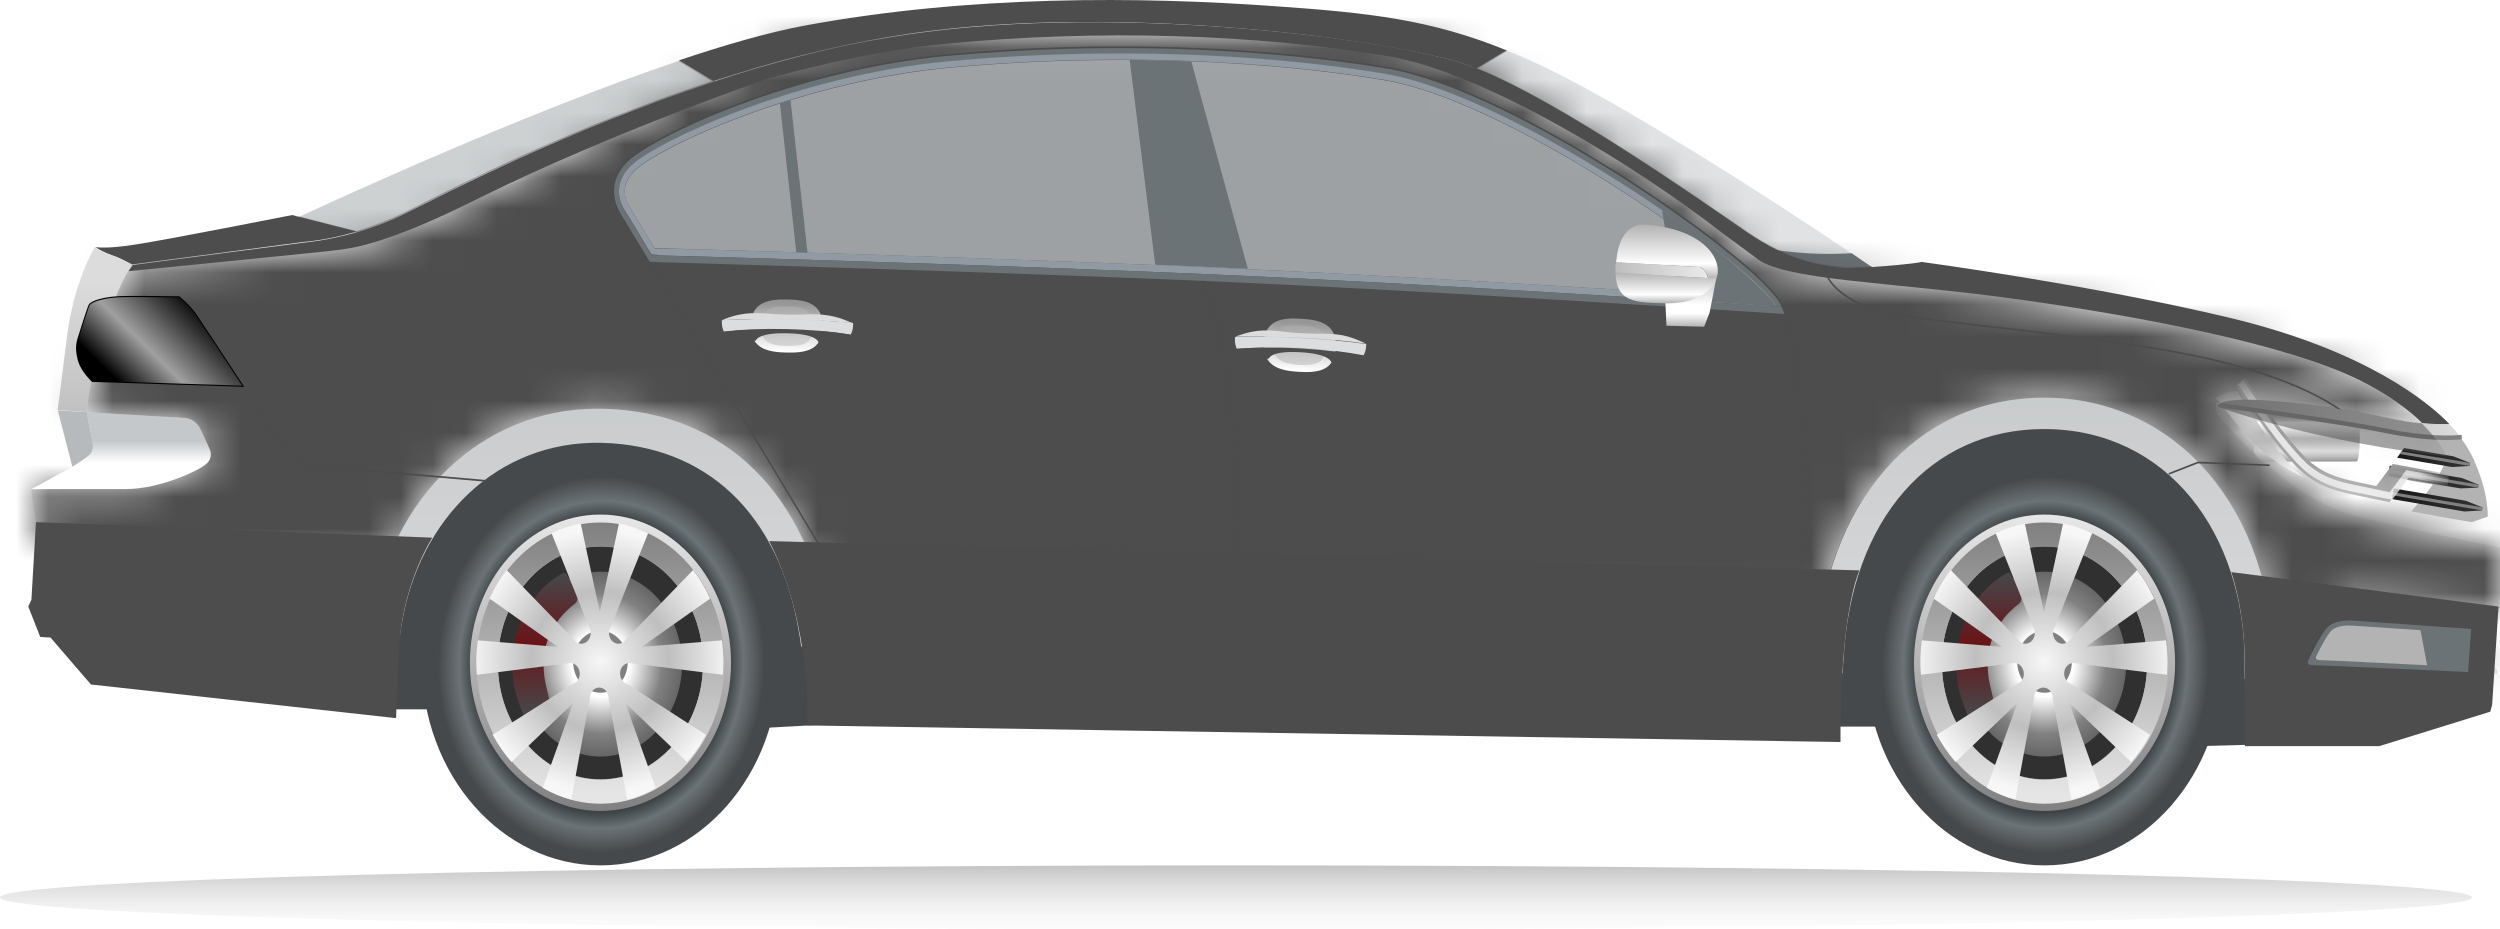 <svg width="78" height="29" viewBox="0 0 78 29" fill="none" xmlns="http://www.w3.org/2000/svg">
<path d="M25.412 22.624L22.247 22.796L15.241 22.132H12.295L12.149 12.473L25.364 12.976L25.412 22.624Z" fill="#46494B"/>
<path d="M70.563 23.227L66.467 23.334L59.811 22.671H57.012L56.874 13.012L69.428 13.514L70.563 23.227Z" fill="#46494B"/>
<path d="M63.79 27C60.713 27 58.219 24.169 58.219 20.677C58.219 17.185 60.713 14.354 63.79 14.354C66.866 14.354 69.36 17.185 69.36 20.677C69.36 24.169 66.866 27 63.79 27Z" fill="url(#paint0_radial)"/>
<path d="M63.79 25.301C61.54 25.301 59.716 23.231 59.716 20.677C59.716 18.124 61.54 16.054 63.79 16.054C66.04 16.054 67.863 18.124 67.863 20.677C67.863 23.231 66.04 25.301 63.79 25.301Z" fill="url(#paint1_linear)"/>
<path d="M63.79 24.312C62.021 24.312 60.588 22.685 60.588 20.677C60.588 18.67 62.021 17.043 63.79 17.043C65.558 17.043 66.992 18.67 66.992 20.677C66.992 22.685 65.558 24.312 63.79 24.312Z" fill="#303030"/>
<path d="M63.792 23.604C62.389 23.604 61.251 22.313 61.251 20.72C61.251 19.127 62.389 17.836 63.792 17.836C65.196 17.836 66.333 19.127 66.333 20.72C66.333 22.313 65.196 23.604 63.792 23.604Z" fill="url(#paint2_radial)"/>
<path d="M61.072 20.285C61.12 19.904 61.228 19.537 61.383 19.224C61.467 19.047 61.647 18.748 61.827 18.53C62.067 18.245 62.342 18.027 62.63 17.878C62.666 17.85 62.714 17.878 62.738 17.918L63.038 18.49C63.097 18.585 63.086 18.735 63.014 18.816C62.894 18.911 62.798 18.993 62.702 19.088C62.438 19.347 62.246 19.687 62.115 20.041C62.115 20.041 62.115 20.041 62.115 20.054C62.067 20.204 62.019 20.367 62.019 20.53C62.007 20.802 62.019 21.061 62.079 21.333C62.115 21.483 62.151 21.632 62.187 21.796C62.199 21.918 62.139 22.04 62.031 22.081L61.491 22.34C61.455 22.353 61.407 22.34 61.383 22.299C61.264 22.04 61.096 21.442 61.096 21.428C61.036 21.047 61.024 20.666 61.072 20.285Z" fill="url(#paint3_linear)"/>
<path d="M63.79 21.613C63.319 21.613 62.937 21.179 62.937 20.645C62.937 20.11 63.319 19.677 63.79 19.677C64.261 19.677 64.642 20.11 64.642 20.645C64.642 21.179 64.261 21.613 63.79 21.613Z" fill="#808080"/>
<path d="M63.79 16.301C65.921 16.301 67.655 18.258 67.655 20.688C67.655 23.119 65.931 25.076 63.79 25.076C61.658 25.076 59.925 23.119 59.925 20.688C59.925 18.258 61.649 16.301 63.79 16.301ZM63.79 24.323C65.561 24.323 66.992 22.688 66.992 20.688C66.992 18.678 65.552 17.054 63.79 17.054C62.018 17.054 60.588 18.688 60.588 20.688C60.578 22.688 62.018 24.323 63.79 24.323Z" fill="url(#paint4_linear)"/>
<path d="M62.937 21.333C63.098 21.28 63.184 21.086 63.127 20.914C63.079 20.742 62.909 20.645 62.757 20.699C62.757 20.699 62.757 20.699 62.748 20.699L59.934 21.054C59.925 20.925 59.915 20.796 59.915 20.677C59.915 20.441 59.934 20.204 59.962 19.979L62.464 20.183L60.332 18.677C60.474 18.355 60.654 18.054 60.862 17.785L62.956 19.946C63.051 20.097 63.231 20.129 63.363 20.022C63.496 19.914 63.525 19.71 63.43 19.559L62.264 16.634C62.549 16.495 62.861 16.398 63.174 16.333L63.771 19.097L64.368 16.333C64.69 16.387 64.993 16.495 65.277 16.634L64.112 19.559C64.017 19.71 64.046 19.914 64.178 20.022C64.311 20.129 64.491 20.097 64.585 19.946L66.679 17.785C66.888 18.054 67.068 18.355 67.21 18.677L65.078 20.183L67.579 19.979C67.608 20.204 67.626 20.441 67.626 20.677C67.626 20.806 67.617 20.936 67.608 21.054L64.794 20.699C64.794 20.699 64.794 20.699 64.784 20.699C64.633 20.645 64.462 20.742 64.415 20.914C64.368 21.086 64.453 21.28 64.605 21.333C64.605 21.333 64.605 21.333 64.614 21.333L67.077 22.925C66.916 23.237 66.717 23.516 66.49 23.774L64.567 21.936L65.514 24.581C65.239 24.742 64.936 24.871 64.623 24.946L64.046 21.796C64.046 21.796 64.046 21.796 64.046 21.785C64.046 21.602 63.913 21.452 63.752 21.452C63.591 21.452 63.458 21.602 63.458 21.785C63.458 21.785 63.458 21.785 63.458 21.796L62.88 24.946C62.568 24.86 62.264 24.742 61.99 24.581L62.937 21.936L61.014 23.774C60.787 23.516 60.597 23.237 60.427 22.925L62.937 21.333Z" fill="url(#paint5_radial)"/>
<path d="M18.734 27C15.658 27 13.164 24.169 13.164 20.677C13.164 17.186 15.658 14.355 18.734 14.355C21.811 14.355 24.304 17.186 24.304 20.677C24.304 24.169 21.811 27 18.734 27Z" fill="url(#paint6_radial)"/>
<path d="M18.734 25.301C16.484 25.301 14.661 23.231 14.661 20.678C14.661 18.124 16.484 16.054 18.734 16.054C20.984 16.054 22.808 18.124 22.808 20.678C22.808 23.231 20.984 25.301 18.734 25.301Z" fill="url(#paint7_linear)"/>
<path d="M18.734 24.312C16.966 24.312 15.532 22.685 15.532 20.678C15.532 18.671 16.966 17.044 18.734 17.044C20.503 17.044 21.936 18.671 21.936 20.678C21.936 22.685 20.503 24.312 18.734 24.312Z" fill="#303030"/>
<path d="M18.737 23.605C17.334 23.605 16.196 22.313 16.196 20.72C16.196 19.128 17.334 17.836 18.737 17.836C20.14 17.836 21.278 19.128 21.278 20.72C21.278 22.313 20.14 23.605 18.737 23.605Z" fill="url(#paint8_radial)"/>
<path d="M16.016 20.286C16.064 19.905 16.172 19.538 16.328 19.225C16.412 19.048 16.592 18.748 16.771 18.531C17.011 18.245 17.287 18.027 17.574 17.878C17.61 17.851 17.658 17.878 17.682 17.919L17.982 18.49C18.042 18.585 18.03 18.735 17.958 18.817C17.838 18.912 17.742 18.993 17.646 19.089C17.383 19.347 17.191 19.687 17.059 20.041C17.059 20.041 17.059 20.041 17.059 20.055C17.011 20.204 16.963 20.367 16.963 20.531C16.951 20.803 16.963 21.061 17.023 21.333C17.059 21.483 17.095 21.633 17.131 21.796C17.143 21.918 17.083 22.041 16.975 22.081L16.436 22.34C16.4 22.354 16.352 22.34 16.328 22.299C16.208 22.041 16.04 21.442 16.04 21.428C15.98 21.048 15.968 20.667 16.016 20.286Z" fill="url(#paint9_linear)"/>
<path d="M18.734 21.613C18.263 21.613 17.882 21.18 17.882 20.645C17.882 20.111 18.263 19.677 18.734 19.677C19.205 19.677 19.587 20.111 19.587 20.645C19.587 21.18 19.205 21.613 18.734 21.613Z" fill="#808080"/>
<path d="M18.734 16.302C20.866 16.302 22.599 18.259 22.599 20.689C22.599 23.119 20.875 25.076 18.734 25.076C16.602 25.076 14.869 23.119 14.869 20.689C14.869 18.259 16.593 16.302 18.734 16.302ZM18.734 24.323C20.506 24.323 21.936 22.689 21.936 20.689C21.936 18.678 20.496 17.054 18.734 17.054C16.962 17.054 15.532 18.689 15.532 20.689C15.523 22.689 16.962 24.323 18.734 24.323Z" fill="url(#paint10_linear)"/>
<path d="M17.881 21.334C18.043 21.28 18.128 21.086 18.071 20.914C18.024 20.742 17.853 20.645 17.701 20.699C17.701 20.699 17.701 20.699 17.692 20.699L14.878 21.054C14.869 20.925 14.86 20.796 14.86 20.678C14.86 20.441 14.878 20.205 14.907 19.979L17.408 20.183L15.276 18.678C15.418 18.355 15.598 18.054 15.807 17.785L17.901 19.947C17.995 20.097 18.175 20.129 18.308 20.022C18.441 19.914 18.469 19.71 18.374 19.559L17.209 16.635C17.493 16.495 17.806 16.398 18.118 16.334L18.715 19.097L19.312 16.334C19.634 16.387 19.937 16.495 20.221 16.635L19.056 19.559C18.962 19.71 18.99 19.914 19.123 20.022C19.255 20.129 19.435 20.097 19.53 19.947L21.624 17.785C21.832 18.054 22.012 18.355 22.154 18.678L20.023 20.183L22.524 19.979C22.552 20.205 22.571 20.441 22.571 20.678C22.571 20.807 22.561 20.936 22.552 21.054L19.738 20.699C19.738 20.699 19.738 20.699 19.729 20.699C19.577 20.645 19.407 20.742 19.359 20.914C19.312 21.086 19.397 21.28 19.549 21.334C19.549 21.334 19.549 21.334 19.558 21.334L22.021 22.925C21.86 23.237 21.662 23.517 21.434 23.775L19.511 21.936L20.458 24.581C20.184 24.742 19.88 24.871 19.568 24.947L18.99 21.796C18.99 21.796 18.99 21.796 18.99 21.785C18.99 21.602 18.857 21.452 18.696 21.452C18.535 21.452 18.403 21.602 18.403 21.785C18.403 21.785 18.403 21.785 18.403 21.796L17.825 24.947C17.512 24.861 17.209 24.742 16.934 24.581L17.881 21.936L15.958 23.775C15.731 23.517 15.542 23.237 15.371 22.925L17.881 21.334Z" fill="url(#paint11_radial)"/>
<g opacity="0.5">
<path opacity="0.4" d="M19.643 6.463L19.652 6.484L19.662 6.506C19.785 6.71 20.05 7.14 20.41 7.742C21.216 7.764 22.817 7.807 24.844 7.871C24.958 7.871 25.081 7.882 25.195 7.882C28.311 7.979 32.337 8.119 36.042 8.269C36.544 8.291 37.036 8.312 37.529 8.334C37.984 8.355 38.457 8.377 38.931 8.398C44.937 8.678 52.241 9.14 54.989 9.323C54.344 8.624 52.63 7.269 50.451 5.871C47.542 4.011 44.899 2.785 43.194 2.506C41.356 2.194 39.3 2 37.169 1.914C36.534 1.893 35.89 1.871 35.246 1.871C35.132 1.871 35.028 1.871 34.914 1.871C33.105 1.871 31.305 1.957 29.562 2.119C27.828 2.28 26.142 2.667 24.664 3.119C24.55 3.151 24.437 3.194 24.323 3.226C21.983 3.979 20.23 4.893 19.785 5.334C19.255 5.86 19.567 6.366 19.643 6.463Z" fill="url(#paint12_linear)"/>
<path d="M47.429 10.935C47.363 11.117 47.448 11.332 47.609 11.408C47.77 11.483 47.96 11.386 48.026 11.203L49.428 7.16C49.494 6.978 49.409 6.763 49.248 6.687C49.087 6.612 48.898 6.709 48.831 6.892L47.429 10.935Z" fill="#1A1A1A"/>
<path d="M22.76 8.29C22.76 8.29 23.65 7.881 23.139 6.645C22.627 5.408 21.263 5.118 20.382 5.473C19.501 5.827 19.709 6.161 19.794 6.591C19.87 7.032 22.76 8.29 22.76 8.29Z" fill="#1A1A1A"/>
<path d="M37.036 2.891C37.036 2.891 36.354 2.397 35.236 4.536C34.118 6.676 34.497 7.052 35.028 6.966C35.558 6.88 36.932 6.88 37.501 5.999C38.069 5.117 37.936 3.956 37.766 3.504C37.595 3.052 37.036 2.891 37.036 2.891Z" fill="#1A1A1A"/>
<path d="M40.456 13.386C40.456 13.386 39.566 11.085 38.808 10.59C38.05 10.096 37.472 9.02 37.141 8.171C36.809 7.321 36.677 7.203 36.487 7.203C36.298 7.203 34.962 7.397 34.952 7.569C34.943 7.741 35.331 9.235 35.843 10.3C36.355 11.364 36.97 12.235 37.548 13.397C38.126 14.558 40.456 13.386 40.456 13.386Z" fill="#1A1A1A"/>
<path d="M24.788 12.967C24.788 12.967 23.253 7.849 22.192 6.827C21.131 5.806 19.615 6.387 19.615 6.387L22.201 12.978H24.788V12.967Z" fill="#1A1A1A"/>
</g>
<path opacity="0.4" d="M12.642 6.646C12.112 6.904 11.581 7.097 11.127 7.237L9.317 6.775C10.586 6.183 16.422 3.506 21.197 1.893L22.267 2.538C17.692 4.033 13.817 6.054 12.642 6.646Z" fill="#B2B6B9"/>
<path opacity="0.4" d="M47.003 1.57C47.988 1.968 49.039 2.494 50.28 3.204C53.975 5.322 57.584 7.774 58.39 8.333C58.38 8.333 58.361 8.333 58.352 8.333C56.95 8.43 55.851 8.172 54.477 7.236C53.198 6.365 48.698 3.183 46.055 2.14L47.003 1.57Z" fill="#B2B6B9"/>
<path d="M55.358 7.795C56.198 8.371 56.234 8.241 57.205 8.332L58.484 8.386C58.153 8.171 58.011 8.064 57.774 7.902C57.118 7.933 56.408 7.946 55.358 7.795Z" fill="#6B7377"/>
<path d="M3.927 15.258C4.988 15.258 6.21 14.677 6.437 14.473C6.665 14.268 6.551 14.032 6.551 14.032C6.551 14.032 6.399 13.688 6.248 13.376C6.096 13.075 5.802 13.043 5.802 13.043L2.705 12.86C2.705 12.86 2.733 12.086 3.226 10.408C3.548 9.301 3.841 8.72 4.002 8.451C5.007 8.355 7.555 8.097 9.696 7.881C10.227 7.828 10.861 7.774 11.401 7.623C12.623 7.29 13.855 6.709 15.02 6.129C19.189 4.064 20.297 7.849 20.297 7.849C23.234 7.849 26.578 8.301 28.444 8.118C31.144 8.548 33.323 8.451 37.681 8.451C40.684 8.946 46.065 9.333 52.744 9.333L54.761 8.021C55.586 8.752 58.987 8.774 62.984 9.333C66.982 9.892 71.35 10.752 73.585 11.86C74.504 12.312 75.139 12.795 75.565 13.215C75.243 13.182 74.864 13.129 74.428 13.032C72.96 12.699 70.724 12.441 69.872 12.484C69.019 12.527 69.029 12.785 69.341 13.107C69.474 13.247 69.881 13.742 70.497 14.301C71.293 15.032 72.42 15.86 73.756 16.172C75.158 16.494 76.854 16.849 78 17.086V18.989C78 18.989 74.353 18.677 73.566 18.645C72.79 18.613 72.685 18.849 72.344 19.419C72.297 19.494 72.25 19.57 72.202 19.656C72.013 19.978 71.833 20.322 71.728 20.537L77.858 20.838C77.858 20.838 77.953 20.914 77.905 21.032L77.327 21.011L76.939 21.365L76.759 21.537L71.596 21.279L70.914 21.247C70.914 21.096 70.914 20.935 70.914 20.785C70.914 20.376 70.895 19.978 70.847 19.602C70.402 15.387 67.56 12.441 63.761 12.441C60.19 12.441 57.528 15.043 56.808 19.064L25.46 17.957C24.427 14.752 22.049 12.86 18.791 12.785C18.734 12.785 18.677 12.785 18.62 12.785C15.693 12.785 13.249 14.634 12.131 17.408L1.217 16.914L0.971 15.279C1.899 15.258 3.264 15.258 3.927 15.258Z" fill="url(#paint13_linear)"/>
<mask id="mask0" mask-type="alpha" maskUnits="userSpaceOnUse" x="0" y="1" width="78" height="21">
<path d="M3.927 15.258C4.988 15.258 6.21 14.677 6.437 14.473C6.665 14.268 6.551 14.032 6.551 14.032C6.551 14.032 6.399 13.688 6.248 13.376C6.096 13.075 5.802 13.043 5.802 13.043L2.705 12.86C2.705 12.86 2.733 12.086 3.226 10.408C3.548 9.301 3.841 8.72 4.002 8.451C5.007 8.354 7.555 8.096 9.696 7.881C10.227 7.828 10.861 7.774 11.401 7.623C12.623 7.29 13.855 6.709 15.02 6.129C19.189 4.064 24.212 1.076 27.149 1.076C30.085 1.076 41.227 1.258 43.094 1.076C45.794 1.506 47.403 3.032 49.989 4.5C51.086 5.123 51.712 5.478 53.005 6.456L54.761 8.021C55.586 8.752 58.987 8.774 62.984 9.333C66.982 9.892 71.35 10.752 73.585 11.86C74.504 12.312 75.139 12.795 75.565 13.215C75.243 13.182 74.864 13.129 74.428 13.032C72.96 12.699 70.724 12.441 69.872 12.483C69.019 12.527 69.029 12.785 69.341 13.107C69.474 13.247 69.881 13.742 70.497 14.301C71.293 15.032 72.42 15.86 73.756 16.172C75.158 16.494 76.854 16.849 78 17.086V18.989C78 18.989 74.353 18.677 73.566 18.645C72.79 18.613 72.685 18.849 72.344 19.419C72.297 19.494 72.25 19.57 72.202 19.655C72.013 19.978 71.833 20.322 71.728 20.537L77.858 20.838C77.858 20.838 77.953 20.914 77.905 21.032L77.327 21.01L76.939 21.365L76.759 21.537L71.596 21.279L70.914 21.247C70.914 21.096 70.914 20.935 70.914 20.785C70.914 20.376 70.895 19.978 70.847 19.602C70.402 15.387 67.56 12.441 63.761 12.441C60.19 12.441 57.528 15.043 56.808 19.064L25.46 17.957C24.427 14.752 22.049 12.86 18.791 12.785C18.734 12.785 18.677 12.785 18.62 12.785C15.693 12.785 13.249 14.634 12.131 17.408L1.217 16.914L0.971 15.279C1.899 15.258 3.264 15.258 3.927 15.258Z" fill="url(#paint14_linear)"/>
</mask>
<g mask="url(#mask0)">
<path d="M81.505 -0.323H-2.619V27.312H81.505V-0.323Z" fill="#4D4D4D"/>
<path d="M67.945 12.393L78.607 17.15L81.126 22.043L-0.725 20.054V9.355L66.318 12.009C66.876 12.032 67.426 12.161 67.945 12.393Z" fill="#4D4D4D"/>
</g>
<path d="M45.496 1.936C42.986 1.183 34.384 0.032 27.715 1.151C26.814 1.301 25.915 1.495 25.024 1.72C24.086 1.957 23.158 2.237 22.258 2.527L21.187 1.882C22.627 1.398 23.973 1.011 25.062 0.807C30.263 -0.161 35.596 -0.107 39.784 0.194C42.73 0.398 44.653 0.613 47.003 1.57L46.055 2.14C45.866 2.054 45.676 1.989 45.496 1.936Z" fill="#4D4D4D"/>
<path d="M0.971 18.73L11.591 19.386C12.178 15.526 15.039 12.752 18.63 12.752C18.687 12.752 18.744 12.752 18.8 12.752C22.646 12.838 25.261 15.44 25.896 19.762L56.647 20.558C56.922 15.677 59.773 12.408 63.781 12.408C67.92 12.408 70.924 15.924 70.924 20.762C70.924 20.913 70.924 21.074 70.924 21.225L70.033 21.182C70.033 21.01 70.033 20.838 70.033 20.677C70.033 16.655 67.636 13.386 63.771 13.386C60.247 13.386 57.746 16.182 57.519 20.58C57.519 20.612 57.519 20.634 57.509 20.666C57.5 20.773 57.5 20.892 57.49 21.01H57.481L56.609 20.988L25.943 20.193L24.996 20.171C24.977 20.021 24.958 19.881 24.93 19.741C24.304 15.988 22.021 13.902 18.772 13.816C15.504 13.741 13.088 16.203 12.538 19.44C12.51 19.58 12.491 19.72 12.472 19.859L11.525 19.805L0.971 19.15L0.876 18.913L0.971 18.73Z" fill="url(#paint15_linear)"/>
<path d="M12.481 19.883C12.452 20.152 12.424 20.42 12.424 20.689C12.415 21.044 12.377 21.668 12.358 22.399H12.291L2.837 21.356L1.577 19.893L1.255 19.872L0.98 19.173L0.885 18.926L0.98 18.711L1.122 16.291L13.485 16.775C12.585 18.281 12.481 19.883 12.481 19.883Z" fill="#4D4D4D"/>
<path d="M57.423 23.151C57.423 22.441 57.423 19.301 58.011 17.796L24.001 16.882C25.375 19.624 25.185 22.634 25.185 22.634L57.423 23.151Z" fill="#4C4C4C"/>
<path d="M70.034 21.194C70.034 21.194 70.138 19.462 69.617 17.849L77.954 18.925L77.755 21.989L77.698 22.204L74.231 23.28H70.091H70.043C70.043 22.591 70.043 21.882 70.034 21.194Z" fill="#4D4D4D"/>
<path opacity="0.4" d="M12.642 6.646C12.112 6.904 11.581 7.097 11.127 7.237L9.317 6.775C10.586 6.183 16.422 3.506 21.197 1.893L22.267 2.538C17.692 4.033 13.817 6.054 12.642 6.646Z" fill="#B2B6B9"/>
<path d="M77.005 20.968L77.1 19.624L73.462 19.366C73.462 19.366 72.827 19.291 72.572 19.624C72.316 19.957 72.022 20.602 72.022 20.602C72.022 20.602 71.927 20.753 72.174 20.753C72.42 20.753 77.005 20.968 77.005 20.968Z" fill="#6B7377"/>
<path d="M75.726 20.757L75.518 19.66L73.386 19.52C73.386 19.52 72.894 19.466 72.695 19.724C72.496 19.983 72.269 20.477 72.269 20.477C72.269 20.477 72.193 20.595 72.392 20.595C72.581 20.595 75.726 20.757 75.726 20.757Z" fill="#B3B3B3"/>
<path d="M2.866 13.645C2.922 13.914 2.913 14.022 2.847 14.14C2.771 14.258 2.259 14.57 2.259 14.57L1.804 12.807L2.714 12.86C2.704 12.86 2.799 13.377 2.866 13.645Z" fill="#B6BABC"/>
<path d="M2.979 7.709C3.055 7.72 3.358 7.763 4.201 7.634C5.196 7.483 9.118 6.709 9.118 6.709L9.317 6.763L11.126 7.225C10.17 7.505 9.469 7.548 9.469 7.548L4.135 8.247C4.135 8.247 4.135 8.247 4.125 8.257C3.889 8.128 3.671 8.021 3.5 7.967C3.244 7.881 3.083 7.795 2.979 7.709Z" fill="#4D4D4D"/>
<path d="M2.079 10.581C2.287 8.796 2.96 7.71 2.96 7.71C2.96 7.71 2.969 7.71 2.979 7.71C3.083 7.785 3.244 7.871 3.5 7.968C3.671 8.022 3.888 8.129 4.125 8.258C4.078 8.323 3.689 8.828 3.225 10.398C2.733 12.086 2.704 12.85 2.704 12.85L1.795 12.796C1.795 12.807 1.861 12.366 2.079 10.581Z" fill="url(#paint16_linear)"/>
<path d="M2.837 14.14C2.913 14.022 2.913 13.914 2.856 13.645C2.799 13.377 2.704 12.86 2.704 12.86L5.802 13.043C5.802 13.043 6.096 13.065 6.247 13.377C6.399 13.678 6.55 14.033 6.55 14.033C6.55 14.033 6.664 14.269 6.437 14.473C6.209 14.678 4.987 15.258 3.926 15.258C3.263 15.258 1.899 15.258 0.98 15.258L2.249 14.57C2.249 14.57 2.771 14.258 2.837 14.14Z" fill="url(#paint17_linear)"/>
<path d="M19.558 5.032C20.382 4.226 24.787 2.161 29.534 1.72C34.28 1.28 39.206 1.441 43.251 2.107C47.23 2.774 54.572 7.946 55.491 9.344C55.501 9.366 55.519 9.387 55.529 9.409C55.557 9.462 55.586 9.516 55.614 9.57C55.548 9.57 55.481 9.559 55.406 9.559C55.396 9.548 55.387 9.527 55.387 9.516C55.358 9.462 55.311 9.398 55.254 9.333C54.705 8.656 52.924 7.215 50.546 5.699C47.618 3.828 44.947 2.602 43.223 2.312C40.703 1.892 37.832 1.677 34.914 1.677C33.124 1.677 31.305 1.763 29.552 1.925C24.854 2.366 20.439 4.441 19.672 5.194C19.009 5.849 19.454 6.527 19.501 6.591L19.511 6.602V6.613C19.567 6.699 19.814 7.107 20.193 7.742C20.24 7.817 20.278 7.882 20.325 7.957C20.24 7.957 20.174 7.957 20.108 7.946C20.06 7.871 20.013 7.796 19.975 7.731C19.596 7.097 19.369 6.72 19.369 6.72C19.369 6.72 18.734 5.839 19.558 5.032Z" fill="#6B7377"/>
<path d="M19.672 5.183C20.439 4.431 24.845 2.355 29.553 1.914C31.315 1.753 33.124 1.667 34.915 1.667C37.833 1.667 40.703 1.882 43.223 2.302C44.947 2.592 47.619 3.828 50.546 5.689C52.924 7.205 54.705 8.646 55.254 9.323C55.311 9.388 55.359 9.452 55.387 9.506C55.397 9.517 55.406 9.538 55.406 9.549C55.34 9.549 55.264 9.538 55.188 9.538C55.141 9.474 55.074 9.398 54.999 9.312C54.354 8.613 52.64 7.258 50.461 5.861C47.553 4 44.909 2.775 43.204 2.495C41.366 2.183 39.31 1.99 37.179 1.904C36.544 1.882 35.9 1.861 35.256 1.861C35.142 1.861 35.038 1.861 34.924 1.861C33.115 1.861 31.315 1.947 29.572 2.108C27.838 2.269 26.152 2.656 24.674 3.108C24.56 3.14 24.447 3.183 24.333 3.215C21.993 3.968 20.24 4.882 19.795 5.323C19.265 5.85 19.577 6.355 19.643 6.452L19.653 6.474L19.663 6.495C19.786 6.699 20.051 7.129 20.411 7.732C20.458 7.807 20.496 7.871 20.544 7.947C20.468 7.947 20.392 7.947 20.326 7.936C20.278 7.861 20.231 7.785 20.193 7.721C19.814 7.086 19.568 6.678 19.511 6.592V6.581L19.501 6.57C19.454 6.517 19.009 5.839 19.672 5.183Z" fill="#919AA3"/>
<path d="M24.844 7.871C24.958 7.871 25.081 7.881 25.195 7.881C28.311 7.978 32.337 8.118 36.042 8.268C36.544 8.29 37.036 8.312 37.529 8.333C37.984 8.355 38.457 8.376 38.931 8.398C44.937 8.677 52.241 9.139 54.989 9.322C55.065 9.408 55.131 9.484 55.178 9.548C52.393 9.365 43.876 8.817 37.52 8.548C31.04 8.268 22.93 8.032 20.534 7.967C20.486 7.892 20.448 7.817 20.401 7.752C21.216 7.763 22.817 7.806 24.844 7.871Z" fill="#919AA3"/>
<path d="M20.326 7.957C20.392 7.957 20.458 7.957 20.543 7.968C22.94 8.032 31.049 8.269 37.529 8.548C43.886 8.817 52.393 9.365 55.188 9.548C55.264 9.548 55.34 9.559 55.406 9.559C55.482 9.559 55.548 9.57 55.614 9.57C55.643 9.634 55.671 9.71 55.709 9.796C55.652 9.796 55.586 9.785 55.52 9.785C55.453 9.785 55.387 9.774 55.321 9.774C52.668 9.602 43.99 9.043 37.539 8.763C31.173 8.494 23.234 8.258 20.686 8.183C20.61 8.183 20.534 8.183 20.468 8.172C20.392 8.172 20.316 8.172 20.25 8.161C20.202 8.086 20.155 8.011 20.117 7.946C20.174 7.946 20.25 7.946 20.326 7.957Z" fill="#6B7377"/>
<path d="M62.994 9.344C59.006 8.785 55.595 8.763 54.771 8.032L53.748 7.279C51.029 5.161 46.302 2.258 43.299 1.752C39.13 1.054 34.233 0.914 29.515 1.365C27.648 1.537 25.649 1.989 23.963 2.451C23.963 2.451 19.198 4.086 15.03 6.14C13.864 6.72 12.633 7.301 11.411 7.634C10.871 7.785 10.236 7.838 9.706 7.892C7.565 8.107 5.016 8.365 4.012 8.462C4.097 8.322 4.145 8.269 4.145 8.269L9.478 7.57C9.478 7.57 10.179 7.516 11.136 7.247C11.6 7.107 12.121 6.924 12.652 6.656C13.836 6.075 17.701 4.043 22.277 2.548C24.03 1.967 25.886 1.473 27.734 1.172C34.384 0.032 42.986 1.183 45.496 1.935C45.676 1.989 45.856 2.054 46.056 2.129C48.699 3.172 53.208 6.355 54.477 7.226C55.861 8.172 56.959 8.43 58.361 8.333C58.371 8.333 58.39 8.333 58.399 8.333C59.764 8.236 59.953 8.172 59.953 8.172C59.953 8.172 65.239 8.881 69.559 9.914C73.832 10.935 75.783 12.57 76.418 13.226C76.219 13.236 75.935 13.236 75.575 13.204C75.149 12.785 74.514 12.301 73.595 11.849C71.35 10.752 66.982 9.903 62.994 9.344Z" fill="#4D4D4D"/>
<path d="M39.433 10.71C39.405 11.43 39.935 11.57 40.532 11.602C41.129 11.634 41.641 11.57 41.678 10.839C41.707 10.118 41.205 9.978 40.608 9.946C40.002 9.903 39.462 9.978 39.433 10.71Z" fill="url(#paint18_linear)"/>
<path d="M39.717 10.72C39.698 11.258 40.087 11.354 40.532 11.387C40.977 11.408 41.356 11.365 41.385 10.817C41.404 10.279 41.034 10.182 40.589 10.161C40.144 10.129 39.746 10.172 39.717 10.72Z" fill="url(#paint19_linear)"/>
<path d="M38.541 10.505C38.598 10.483 38.986 10.322 39.413 10.311C39.877 10.3 40.01 10.365 40.587 10.397C41.165 10.429 41.307 10.386 41.762 10.44C42.179 10.494 42.558 10.698 42.615 10.72C42.056 10.644 41.355 10.569 40.578 10.537C39.811 10.505 39.1 10.494 38.541 10.505Z" fill="#DCDCDC"/>
<path d="M38.59 10.882C38.505 10.72 38.533 10.516 38.533 10.516C38.533 10.516 38.533 10.516 38.543 10.516C39.102 10.495 39.812 10.505 40.58 10.548C41.347 10.591 42.057 10.656 42.616 10.731C42.626 10.731 42.626 10.731 42.626 10.731C42.626 10.731 42.635 10.935 42.541 11.086C42.001 10.979 41.309 10.893 40.57 10.85C39.822 10.828 39.14 10.839 38.59 10.882Z" fill="#DCDDDE"/>
<path d="M42.311 11.258C41.97 11.333 41.534 11.301 41.534 11.301C41.534 11.301 41.506 11.043 40.568 10.989C39.63 10.936 39.583 11.194 39.583 11.194C39.583 11.194 39.147 11.183 38.806 11.065C38.702 11.032 38.635 10.957 38.597 10.882C39.147 10.839 39.838 10.828 40.577 10.871C41.316 10.914 42.008 11 42.548 11.108C42.491 11.172 42.415 11.237 42.311 11.258Z" fill="#4D4D4D"/>
<path d="M23.423 10.15C23.414 10.871 23.944 10.989 24.541 11C25.138 11.011 25.649 10.935 25.668 10.194C25.678 9.473 25.166 9.355 24.569 9.344C23.973 9.333 23.442 9.419 23.423 10.15Z" fill="url(#paint20_linear)"/>
<path d="M23.717 10.161C23.707 10.699 24.105 10.785 24.551 10.795C24.996 10.806 25.375 10.742 25.384 10.193C25.394 9.656 25.015 9.57 24.57 9.559C24.124 9.548 23.726 9.613 23.717 10.161Z" fill="url(#paint21_linear)"/>
<path d="M22.531 9.99C22.588 9.957 22.976 9.796 23.393 9.774C23.857 9.753 23.99 9.807 24.568 9.817C25.155 9.828 25.288 9.774 25.743 9.828C26.16 9.871 26.538 10.054 26.595 10.086C26.036 10.022 25.326 9.979 24.558 9.968C23.801 9.936 23.09 9.957 22.531 9.99Z" fill="#DCDCDC"/>
<path d="M22.589 10.355C22.504 10.193 22.523 9.989 22.523 9.989C22.523 9.989 22.523 9.989 22.532 9.989C23.091 9.957 23.802 9.946 24.569 9.957C25.337 9.978 26.047 10.021 26.606 10.075C26.616 10.075 26.616 10.075 26.616 10.075C26.616 10.075 26.634 10.279 26.54 10.441C25.99 10.355 25.308 10.29 24.569 10.269C23.821 10.258 23.139 10.29 22.589 10.355Z" fill="#DCDDDE"/>
<path d="M26.312 10.613C25.971 10.699 25.535 10.677 25.535 10.677C25.535 10.677 25.507 10.419 24.56 10.398C23.622 10.376 23.575 10.634 23.575 10.634C23.575 10.634 23.139 10.634 22.798 10.527C22.693 10.494 22.627 10.43 22.58 10.344C23.129 10.279 23.811 10.247 24.56 10.268C25.308 10.29 25.99 10.344 26.53 10.441C26.492 10.516 26.426 10.58 26.312 10.613Z" fill="#4D4D4D"/>
<path fill-rule="evenodd" clip-rule="evenodd" d="M58.353 9.627C58.034 9.53 57.672 9.346 57.389 9.112C57.107 8.878 56.898 8.589 56.898 8.279H56.945C56.945 8.562 57.138 8.837 57.417 9.068C57.695 9.299 58.052 9.48 58.367 9.576L58.369 9.577L58.371 9.577C58.477 9.63 58.657 9.681 58.9 9.732C59.143 9.783 59.446 9.833 59.798 9.883C60.48 9.981 61.343 10.08 62.292 10.189L62.378 10.199C64.344 10.425 66.663 10.694 68.512 11.081C70.361 11.468 71.561 11.947 72.299 12.33C72.669 12.522 72.923 12.689 73.084 12.809C73.165 12.868 73.223 12.916 73.261 12.95C73.28 12.966 73.294 12.979 73.303 12.988C73.308 12.992 73.311 12.996 73.313 12.998L73.316 13.001L73.317 13.001L73.317 13.001C73.317 13.002 73.317 13.002 73.301 13.021C73.285 13.041 73.285 13.041 73.285 13.041L73.285 13.041L73.284 13.041L73.282 13.038C73.28 13.036 73.277 13.033 73.272 13.029C73.264 13.021 73.25 13.008 73.232 12.992C73.195 12.96 73.138 12.913 73.058 12.854C72.899 12.736 72.647 12.569 72.28 12.379C71.545 11.998 70.349 11.521 68.503 11.134C66.657 10.747 64.339 10.478 62.373 10.252L62.287 10.243C61.338 10.134 60.475 10.034 59.792 9.937C59.44 9.886 59.135 9.836 58.892 9.785C58.65 9.734 58.465 9.682 58.353 9.627Z" fill="#4C4C4C"/>
<path opacity="0.4" fill-rule="evenodd" clip-rule="evenodd" d="M46.992 1.547L45.996 2.146L46.047 2.166C47.367 2.687 49.151 3.742 50.766 4.777C52.061 5.607 53.246 6.422 53.995 6.938C54.18 7.065 54.338 7.174 54.465 7.26C55.843 8.199 56.946 8.458 58.353 8.361H58.39V8.307H58.351L58.35 8.307C56.953 8.404 55.859 8.147 54.489 7.214C54.363 7.128 54.205 7.019 54.02 6.892C53.271 6.377 52.085 5.56 50.789 4.73C49.195 3.708 47.433 2.665 46.114 2.135L47.014 1.594L46.992 1.547Z" fill="#4C4C4C"/>
<path opacity="0.4" fill-rule="evenodd" clip-rule="evenodd" d="M21.208 1.869L21.186 1.917L22.204 2.531C17.95 3.926 14.31 5.771 12.896 6.487C12.797 6.538 12.709 6.582 12.633 6.621C12.106 6.877 11.578 7.07 11.126 7.209L9.322 6.748L9.312 6.801L11.127 7.265L11.133 7.263C11.588 7.123 12.12 6.929 12.651 6.67L12.652 6.67C12.728 6.631 12.816 6.587 12.916 6.537C14.335 5.817 17.998 3.96 22.274 2.564L22.33 2.545L21.208 1.869Z" fill="#4C4C4C"/>
<path fill-rule="evenodd" clip-rule="evenodd" d="M38.064 10.487L38.063 10.492C38.063 10.499 38.062 10.509 38.062 10.522C38.06 10.548 38.058 10.584 38.057 10.628C38.055 10.714 38.055 10.829 38.064 10.938C38.069 10.994 38.09 11.092 38.119 11.23C38.12 11.236 38.122 11.243 38.123 11.25C38.152 11.386 38.189 11.56 38.229 11.773C38.313 12.219 38.41 12.836 38.472 13.625C38.585 15.205 38.566 16.848 38.396 18.049C38.31 18.648 38.291 19.268 38.294 19.738C38.295 19.973 38.302 20.17 38.308 20.309C38.311 20.379 38.314 20.433 38.316 20.471C38.317 20.49 38.318 20.504 38.319 20.514L38.32 20.525L38.32 20.526L38.317 20.553C38.315 20.572 38.313 20.599 38.309 20.633C38.303 20.701 38.293 20.795 38.283 20.9C38.263 21.11 38.239 21.362 38.225 21.535L38.272 21.54C38.287 21.368 38.31 21.115 38.33 20.906C38.34 20.801 38.35 20.707 38.356 20.639C38.36 20.605 38.362 20.578 38.364 20.559L38.367 20.529L38.367 20.529L38.344 20.526L38.367 20.524L38.367 20.523L38.367 20.52L38.366 20.51C38.365 20.5 38.365 20.486 38.364 20.467C38.361 20.43 38.358 20.375 38.355 20.306C38.349 20.168 38.342 19.971 38.341 19.737C38.339 19.269 38.358 18.652 38.443 18.058C38.614 16.85 38.633 15.203 38.519 13.621L38.519 13.621C38.457 12.829 38.36 12.21 38.276 11.761C38.236 11.548 38.198 11.373 38.169 11.237C38.168 11.23 38.167 11.224 38.165 11.217C38.136 11.078 38.116 10.984 38.111 10.932C38.102 10.826 38.102 10.715 38.104 10.629C38.106 10.587 38.107 10.551 38.109 10.525C38.109 10.513 38.11 10.503 38.111 10.496L38.111 10.488L38.111 10.486L38.111 10.486L38.111 10.486L38.112 10.48L37.57 8.754L37.526 8.772L38.064 10.487ZM38.344 20.526L38.367 20.524L38.367 20.527L38.367 20.529L38.344 20.526Z" fill="#4C4C4C"/>
<path fill-rule="evenodd" clip-rule="evenodd" d="M43.255 2.081C39.207 1.414 34.279 1.253 29.532 1.694C27.156 1.914 24.866 2.541 23.067 3.214C22.168 3.55 21.391 3.898 20.787 4.212C20.184 4.526 19.751 4.808 19.542 5.012C19.123 5.422 19.074 5.854 19.131 6.184C19.159 6.348 19.214 6.486 19.261 6.583C19.285 6.632 19.307 6.67 19.323 6.696C19.328 6.703 19.331 6.709 19.335 6.714C19.338 6.719 19.34 6.723 19.343 6.727C19.344 6.729 19.345 6.731 19.346 6.732L19.348 6.735L19.349 6.736L19.349 6.737L19.35 6.738L19.437 6.881C19.494 6.976 19.578 7.115 19.685 7.293C19.899 7.647 20.206 8.156 20.575 8.768C21.314 9.994 22.305 11.638 23.312 13.311C25.326 16.657 27.405 20.12 27.666 20.595C27.864 20.989 28.19 21.186 28.464 21.284C28.602 21.333 28.726 21.357 28.817 21.369C28.862 21.376 28.899 21.379 28.925 21.38C28.938 21.381 28.948 21.381 28.954 21.382C28.958 21.382 28.96 21.382 28.962 21.382L28.964 21.382L28.965 21.382L28.965 21.382H28.965L55.395 21.93L55.843 21.478L55.845 21.471L55.822 21.462C55.845 21.471 55.845 21.471 55.845 21.471L55.845 21.471L55.845 21.47L55.846 21.467C55.847 21.465 55.848 21.461 55.849 21.456C55.852 21.447 55.855 21.432 55.86 21.413C55.87 21.375 55.884 21.317 55.901 21.238C55.935 21.081 55.981 20.843 56.029 20.515C56.126 19.861 56.23 18.851 56.263 17.431C56.296 16.011 56.301 14.33 56.206 12.841C56.159 12.096 56.086 11.399 55.98 10.806C55.874 10.214 55.733 9.724 55.549 9.394C55.456 9.228 55.256 9 54.973 8.728C54.689 8.456 54.32 8.138 53.885 7.791C53.015 7.097 51.882 6.287 50.645 5.497C48.172 3.917 45.282 2.415 43.255 2.081ZM55.802 21.447L55.378 21.876L28.965 21.328L28.965 21.328L28.965 21.328L28.963 21.328C28.961 21.328 28.959 21.328 28.956 21.328C28.949 21.328 28.94 21.327 28.927 21.327C28.903 21.325 28.867 21.322 28.823 21.316C28.734 21.304 28.612 21.28 28.478 21.233C28.21 21.137 27.897 20.947 27.707 20.567L27.706 20.567C27.445 20.093 25.366 16.627 23.352 13.281C22.344 11.607 21.353 9.963 20.614 8.738C20.245 8.125 19.938 7.617 19.724 7.262C19.617 7.085 19.533 6.945 19.476 6.851L19.388 6.706L19.388 6.706C19.388 6.705 19.388 6.705 19.368 6.721L19.388 6.705L19.387 6.704L19.387 6.704L19.386 6.703L19.385 6.701C19.384 6.7 19.383 6.697 19.38 6.694C19.376 6.688 19.37 6.678 19.362 6.666C19.347 6.641 19.326 6.604 19.303 6.557C19.257 6.464 19.205 6.331 19.177 6.174C19.123 5.861 19.168 5.449 19.573 5.053C19.777 4.854 20.204 4.575 20.807 4.261C21.409 3.948 22.184 3.601 23.082 3.265C24.879 2.593 27.165 1.968 29.535 1.747C34.28 1.307 39.205 1.468 43.248 2.134C45.266 2.467 48.149 3.965 50.622 5.544C51.858 6.333 52.989 7.142 53.858 7.835C54.292 8.181 54.66 8.498 54.942 8.769C55.225 9.041 55.42 9.264 55.509 9.423C55.689 9.744 55.828 10.227 55.934 10.817C56.039 11.407 56.111 12.101 56.159 12.845C56.254 14.331 56.249 16.011 56.216 17.43C56.182 18.848 56.078 19.855 55.983 20.506C55.935 20.832 55.889 21.07 55.855 21.225C55.838 21.303 55.825 21.36 55.815 21.398C55.81 21.417 55.806 21.431 55.804 21.44C55.803 21.443 55.802 21.445 55.802 21.447Z" fill="#4C4C4C"/>
<path fill-rule="evenodd" clip-rule="evenodd" d="M6.038 9.682L6.037 9.68L6.003 9.718C6.042 9.762 6.067 9.791 6.084 9.829L6.085 9.832L6.086 9.834C6.281 10.118 6.965 11.156 7.601 12.122C7.919 12.606 8.225 13.071 8.451 13.416C8.564 13.588 8.657 13.73 8.722 13.829L8.824 13.983L8.824 13.983L8.824 13.984L8.825 13.985C8.825 13.986 8.826 13.988 8.828 13.989C8.83 13.994 8.834 14 8.839 14.007C8.849 14.022 8.865 14.043 8.886 14.069C8.927 14.12 8.989 14.189 9.074 14.26C9.244 14.401 9.504 14.548 9.865 14.575C10.324 14.613 11.641 14.726 12.843 14.829C13.444 14.881 14.016 14.931 14.438 14.967L15.131 15.027L15.132 15.027C15.132 15.027 15.132 15.027 15.133 15C15.135 14.973 15.135 14.973 15.135 14.973L15.135 14.973L14.441 14.913C14.019 14.877 13.447 14.828 12.846 14.776C11.644 14.672 10.327 14.559 9.868 14.522L9.868 14.522C9.518 14.495 9.266 14.352 9.102 14.216C9.02 14.148 8.96 14.082 8.92 14.033C8.901 14.008 8.886 13.988 8.877 13.974C8.872 13.967 8.868 13.962 8.866 13.958C8.865 13.956 8.864 13.955 8.863 13.954L8.863 13.953L8.863 13.953M8.863 13.953L8.862 13.952L8.844 13.967C8.862 13.952 8.862 13.952 8.862 13.952L8.862 13.952L8.76 13.797C8.695 13.698 8.602 13.556 8.489 13.383C8.263 13.039 7.957 12.573 7.639 12.09C7.004 11.126 6.322 10.091 6.125 9.803C6.105 9.757 6.074 9.723 6.038 9.682" fill="#4C4C4C"/>
<path fill-rule="evenodd" clip-rule="evenodd" d="M68.57 14.403L67.657 14.76L67.672 14.811L68.578 14.457L68.815 14.466C68.964 14.472 69.172 14.479 69.403 14.488C69.866 14.506 70.425 14.527 70.809 14.543L70.811 14.49C70.427 14.473 69.868 14.452 69.405 14.434C69.173 14.426 68.966 14.418 68.816 14.412L68.575 14.404C68.575 14.404 68.575 14.404 68.574 14.431L68.575 14.404L68.57 14.403Z" fill="#4C4C4C"/>
<path d="M2.44 10.603C2.497 10.42 2.744 9.624 2.8 9.517C2.867 9.409 3.265 9.302 3.644 9.28C3.899 9.259 4.941 9.269 5.586 9.28C5.813 9.474 5.993 9.667 6.097 9.818C6.287 10.097 6.94 11.087 7.556 12.033L2.886 11.882C2.886 11.882 2.573 11.592 2.469 11.269C2.384 10.947 2.393 10.786 2.44 10.603Z" fill="url(#paint22_linear)"/>
<path fill-rule="evenodd" clip-rule="evenodd" d="M3.641 9.245C3.899 9.223 4.942 9.234 5.585 9.245L5.595 9.245L5.603 9.252C5.832 9.446 6.014 9.642 6.12 9.796L6.12 9.796C6.31 10.076 6.964 11.065 7.58 12.012L7.617 12.069L2.873 11.916L2.865 11.909L2.868 11.904C2.865 11.909 2.865 11.909 2.865 11.909L2.865 11.909L2.864 11.908L2.861 11.905C2.859 11.903 2.855 11.899 2.851 11.895C2.842 11.886 2.829 11.873 2.813 11.857C2.782 11.824 2.739 11.777 2.693 11.72C2.6 11.606 2.493 11.448 2.439 11.281L2.439 11.28L2.438 11.279C2.395 11.116 2.375 10.992 2.373 10.884C2.371 10.776 2.385 10.686 2.41 10.592L2.41 10.591C2.413 10.583 2.415 10.575 2.418 10.566C2.451 10.461 2.52 10.236 2.59 10.019C2.628 9.901 2.666 9.786 2.698 9.693C2.73 9.601 2.757 9.528 2.773 9.498L2.773 9.497L2.774 9.496C2.796 9.461 2.841 9.431 2.894 9.405C2.948 9.378 3.018 9.354 3.096 9.332C3.253 9.288 3.449 9.256 3.641 9.245ZM5.574 9.314C5.796 9.504 5.971 9.693 6.072 9.839C6.257 10.112 6.888 11.067 7.493 11.995L2.896 11.847C2.895 11.846 2.893 11.844 2.891 11.842C2.882 11.834 2.87 11.822 2.855 11.806C2.824 11.774 2.783 11.728 2.738 11.673C2.648 11.561 2.547 11.412 2.497 11.258C2.455 11.099 2.437 10.981 2.434 10.882C2.432 10.784 2.446 10.702 2.469 10.613C2.471 10.606 2.473 10.598 2.476 10.59C2.509 10.484 2.578 10.26 2.648 10.043C2.686 9.925 2.724 9.81 2.756 9.718C2.787 9.626 2.812 9.56 2.825 9.535C2.837 9.517 2.867 9.494 2.918 9.469C2.968 9.444 3.034 9.421 3.111 9.4C3.264 9.357 3.456 9.325 3.644 9.314L3.645 9.314C3.897 9.293 4.928 9.304 5.574 9.314Z" fill="black"/>
<path fill-rule="evenodd" clip-rule="evenodd" d="M2.613 11.226H5.622V11.142H2.613V11.226Z" fill="#E3000B"/>
<path fill-rule="evenodd" clip-rule="evenodd" d="M2.585 11.053L5.537 11.054L5.537 10.97L2.585 10.97L2.585 11.053Z" fill="#E3000B"/>
<path fill-rule="evenodd" clip-rule="evenodd" d="M2.585 10.893H5.461L5.461 10.809L2.585 10.809L2.585 10.893Z" fill="#E3000B"/>
<path fill-rule="evenodd" clip-rule="evenodd" d="M2.585 10.73L5.376 10.73L5.376 10.647L2.585 10.647L2.585 10.73Z" fill="#4D4D4D"/>
<path fill-rule="evenodd" clip-rule="evenodd" d="M2.645 10.57L5.3 10.57L5.3 10.486L2.645 10.486L2.645 10.57Z" fill="#4D4D4D"/>
<path fill-rule="evenodd" clip-rule="evenodd" d="M2.729 10.408L5.215 10.408L5.215 10.324L2.728 10.324L2.729 10.408Z" fill="#4D4D4D"/>
<path fill-rule="evenodd" clip-rule="evenodd" d="M2.776 10.246L5.139 10.246L5.139 10.163L2.776 10.163L2.776 10.246Z" fill="#E3000B"/>
<path fill-rule="evenodd" clip-rule="evenodd" d="M2.795 10.086L5.053 10.086L5.053 10.002L2.794 10.002L2.795 10.086Z" fill="#E3000B"/>
<path d="M5.688 11.376C5.272 10.742 5.006 10.344 4.902 10.194C4.893 10.183 4.694 9.892 4.296 9.892C4.192 9.892 4.087 9.892 3.983 9.892C3.879 9.892 3.784 9.892 3.68 9.892C3.159 9.892 2.97 9.903 2.903 9.903C2.875 9.903 2.846 9.914 2.808 9.914C2.856 9.774 2.894 9.656 2.922 9.581C3.045 9.57 3.301 9.57 3.671 9.57C3.765 9.57 3.87 9.57 3.974 9.57C4.078 9.57 4.182 9.57 4.286 9.57C4.817 9.57 5.092 9.946 5.12 9.989C5.243 10.161 5.565 10.656 6.077 11.441L6.247 11.699L2.837 11.634C2.761 11.537 2.695 11.43 2.638 11.312L5.688 11.376Z" fill="#E3000B"/>
<g style="mix-blend-mode:screen">
<path d="M2.44 10.603C2.497 10.42 2.744 9.624 2.8 9.517C2.867 9.409 3.265 9.302 3.644 9.28C3.899 9.259 4.941 9.269 5.586 9.28C5.813 9.474 5.993 9.667 6.097 9.818C6.287 10.097 6.94 11.087 7.556 12.033L2.886 11.882C2.886 11.882 2.573 11.592 2.469 11.269C2.384 10.947 2.393 10.786 2.44 10.603Z" fill="url(#paint23_linear)"/>
</g>
<path d="M76.408 13.237C76.417 13.248 76.427 13.248 76.427 13.259C77.043 13.904 77.232 14.398 77.431 15.001C77.63 15.613 77.62 16.119 77.62 16.119L77.118 16.291C76.9 16.259 76.218 16.14 75.233 15.957C75.47 15.689 75.915 15.151 76.114 14.785C76.379 14.28 76.351 14.259 76.351 14.259C76.351 14.259 76.162 13.807 75.555 13.216C75.934 13.248 76.218 13.248 76.408 13.237Z" fill="#B3B3B3"/>
<path d="M76.938 15.625L77.449 15.83L77.44 15.926L76.891 15.959L74.636 15.572L74.683 15.238L76.938 15.625Z" fill="url(#paint24_linear)"/>
<path d="M74.668 15.359L77.451 15.829L77.439 15.925L74.656 15.455L74.668 15.359Z" fill="#808080"/>
<path d="M76.816 14.915L77.328 15.12L77.318 15.216L76.769 15.238L74.514 14.862L74.561 14.528L76.816 14.915Z" fill="url(#paint25_linear)"/>
<path d="M74.545 14.649L77.328 15.119L77.315 15.215L74.532 14.745L74.545 14.649Z" fill="#808080"/>
<mask id="mask1" mask-type="alpha" maskUnits="userSpaceOnUse" x="69" y="12" width="8" height="4">
<path d="M76.361 14.248C76.361 14.248 76.389 14.27 76.124 14.775C75.925 15.151 75.48 15.678 75.243 15.947C74.694 15.839 74.04 15.721 73.329 15.582C72.107 15.345 71.132 14.764 70.497 14.291C69.891 13.732 69.483 13.237 69.341 13.098C69.028 12.775 69.019 12.517 69.871 12.474C70.724 12.431 72.96 12.689 74.428 13.022C74.864 13.119 75.252 13.184 75.565 13.205C76.171 13.807 76.361 14.248 76.361 14.248Z" fill="url(#paint26_linear)"/>
</mask>
<g mask="url(#mask1)">
<path d="M73.519 14.399C73.093 14.399 71.113 14.399 70.686 14.399C70.544 14.399 70.374 14.27 70.336 14.109C70.279 13.819 70.279 13.507 70.336 13.216C70.374 13.055 70.544 12.926 70.686 12.926C71.113 12.926 73.093 12.926 73.519 12.926C73.661 12.915 73.661 14.399 73.519 14.399Z" fill="url(#paint27_linear)"/>
<path d="M74.55 15.668L75.071 14.969L76.359 15.206L76.407 14.797L74.654 14.475L74.143 15.163C74.143 15.163 73.84 15.109 73.328 14.991C72.324 14.765 71.983 14.367 71.509 13.808L71.462 13.754C70.969 13.173 70.315 12.195 70.06 11.797L70.05 11.786L69.756 12.034L69.766 12.044C70.088 12.539 70.704 13.464 71.196 14.044L71.244 14.098C71.736 14.69 72.134 15.152 73.252 15.399C73.896 15.539 74.55 15.668 74.55 15.668Z" fill="#999999"/>
<path fill-rule="evenodd" clip-rule="evenodd" d="M69.839 11.997C69.958 12.181 70.698 13.326 71.264 13.99L71.333 13.915L71.264 13.99C71.264 13.99 71.264 13.99 71.264 13.99C71.281 14.011 71.299 14.031 71.316 14.052C71.544 14.322 71.757 14.572 72.036 14.783C72.339 15.012 72.716 15.191 73.276 15.312L73.294 15.205L73.276 15.312C73.276 15.312 73.276 15.312 73.276 15.312C73.599 15.382 73.926 15.449 74.172 15.499C74.296 15.524 74.399 15.544 74.471 15.559C74.507 15.566 74.536 15.571 74.555 15.575L74.585 15.581L74.601 15.474L74.585 15.581L74.639 15.591L75.151 14.903L76.367 15.119L76.397 14.904L75.074 14.668L74.563 15.356C74.547 15.353 74.527 15.349 74.504 15.344C74.432 15.33 74.329 15.309 74.206 15.284C73.96 15.235 73.633 15.168 73.312 15.098L73.312 15.098C72.772 14.982 72.42 14.812 72.143 14.602C71.881 14.405 71.683 14.17 71.451 13.897C71.435 13.878 71.418 13.859 71.402 13.839L71.402 13.839C70.845 13.186 70.111 12.05 69.993 11.867L69.989 11.861L69.835 11.99L69.839 11.997Z" fill="#E5E5E5"/>
<path d="M69.777 12.195H69.786C70.013 12.56 70.601 13.474 71.056 14.044C71.33 14.377 71.577 14.668 71.889 14.904C71.416 14.678 70.98 14.41 70.677 14.152C70.231 13.775 69.919 13.399 69.739 13.173C69.521 12.904 69.151 12.431 69.132 12.41C69.189 12.388 69.445 12.205 69.777 12.195Z" fill="url(#paint28_linear)"/>
</g>
<path d="M76.55 14.238L77.062 14.442L77.052 14.539L76.503 14.571L74.788 14.281L75.006 13.979L76.55 14.238Z" fill="url(#paint29_linear)"/>
<path d="M74.864 14.163L77.053 14.539L77.062 14.442L74.93 14.087L74.864 14.163Z" fill="#808080"/>
<path d="M76.759 13.636C76.456 13.668 75.651 13.7 74.438 13.442C73.32 13.205 70.867 12.861 69.228 12.625C69.332 12.55 69.531 12.496 69.872 12.485C70.725 12.442 72.96 12.7 74.429 13.033C75.367 13.248 76.039 13.259 76.409 13.238C76.418 13.248 76.427 13.248 76.427 13.259C76.56 13.388 76.664 13.507 76.759 13.636Z" fill="url(#paint30_linear)"/>
<path fill-rule="evenodd" clip-rule="evenodd" d="M69.647 12.767C71.28 12.998 73.41 13.299 74.435 13.512C75.673 13.771 76.493 13.739 76.811 13.707L76.8 13.567C76.493 13.598 75.684 13.631 74.458 13.374L74.458 13.374C73.429 13.16 71.294 12.858 69.663 12.627C69.489 12.603 69.32 12.579 69.159 12.556L69.143 12.696C69.304 12.719 69.473 12.742 69.647 12.767Z" fill="#808080"/>
<path opacity="0.5" d="M71.472 13.366C70.487 13.118 69.729 12.882 69.161 12.678C69.227 12.57 69.436 12.495 69.862 12.473C70.715 12.43 72.95 12.688 74.419 13.022C74.855 13.118 75.243 13.183 75.555 13.204C76.124 13.764 76.323 14.194 76.342 14.237C75.499 14.151 73.519 13.882 71.472 13.366Z" fill="#4D4D4D"/>
<path opacity="0.8" d="M19.653 6.463L19.663 6.484L19.672 6.506C19.795 6.71 20.06 7.14 20.42 7.742C21.226 7.764 22.827 7.807 24.854 7.871C24.968 7.871 25.091 7.882 25.204 7.882C28.321 7.979 32.348 8.119 36.052 8.269C36.554 8.291 37.046 8.312 37.539 8.334C37.994 8.355 38.468 8.377 38.941 8.398C44.947 8.678 52.251 9.14 54.999 9.323C54.355 8.624 52.64 7.269 50.461 5.872C47.553 4.011 44.909 2.785 43.204 2.506C41.366 2.194 39.311 2.001 37.179 1.915C36.544 1.893 35.9 1.872 35.256 1.872C35.142 1.872 35.038 1.872 34.924 1.872C33.115 1.872 31.315 1.958 29.572 2.119C27.838 2.28 26.152 2.667 24.674 3.119C24.56 3.151 24.447 3.194 24.333 3.226C21.993 3.979 20.24 4.893 19.795 5.334C19.265 5.861 19.577 6.366 19.653 6.463Z" fill="#B2B6B9"/>
<path d="M24.664 3.119L25.195 7.883C25.072 7.883 24.958 7.872 24.844 7.872L24.333 3.227C24.437 3.194 24.551 3.151 24.664 3.119Z" fill="#6B7377"/>
<path d="M51.854 6.559L52.318 9.355L55.406 9.559C55.406 9.559 55.359 9.31 53.947 8.119C52.801 7.151 51.854 6.559 51.854 6.559Z" fill="#6B7377"/>
<path d="M37.529 8.323C37.046 8.302 36.544 8.28 36.042 8.259L35.246 1.872C35.891 1.872 36.535 1.893 37.169 1.915L38.932 8.388C38.458 8.366 37.984 8.345 37.529 8.323Z" fill="#6B7377"/>
<path d="M53.585 8.496L53.339 9.754L53.169 10.194L51.994 10.162L51.956 9.345L53.585 8.496Z" fill="url(#paint31_linear)"/>
<path d="M53.047 8.333L50.423 8.183C50.423 8.161 50.423 8.129 50.432 8.107C50.546 6.935 51.256 7.011 51.256 7.011C51.256 7.011 52.137 7.011 52.838 7.408C53.492 7.774 53.634 8.258 53.587 8.559C53.577 8.602 53.568 8.645 53.549 8.699L53.293 8.688C53.236 8.387 53.047 8.333 53.047 8.333Z" fill="url(#paint32_linear)"/>
<path d="M53.304 8.786C53.304 8.743 53.295 8.71 53.295 8.678L53.551 8.689C53.437 9.011 53.039 9.463 52.006 9.463C50.955 9.452 50.424 9.398 50.405 8.506L53.285 8.678C53.295 8.71 53.295 8.743 53.304 8.786Z" fill="url(#paint33_linear)"/>
<path d="M50.413 8.184L53.037 8.334C53.037 8.334 53.227 8.388 53.283 8.678L50.403 8.506C50.403 8.41 50.403 8.302 50.413 8.184Z" fill="url(#paint34_linear)"/>
<path d="M38.562 29C17.265 29 -7.62939e-06 28.552 -7.62939e-06 28C-7.62939e-06 27.448 17.265 27 38.562 27C59.859 27 77.124 27.448 77.124 28C77.124 28.552 59.859 29 38.562 29Z" fill="url(#paint35_linear)" fill-opacity="0.6"/>
<defs>
<radialGradient id="paint0_radial" cx="0" cy="0" r="1" gradientUnits="userSpaceOnUse" gradientTransform="translate(63.816 20.738) rotate(-178.452) scale(5.653 6.515)">
<stop offset="0.709" stop-color="#3D4346"/>
<stop offset="0.785" stop-color="#6B7377"/>
<stop offset="0.902" stop-color="#46494B"/>
<stop offset="1" stop-color="#46494B"/>
</radialGradient>
<linearGradient id="paint1_linear" x1="63.786" y1="25.304" x2="63.786" y2="15.955" gradientUnits="userSpaceOnUse">
<stop stop-color="#808080"/>
<stop offset="0.968" stop-color="#E5E5E5"/>
</linearGradient>
<radialGradient id="paint2_radial" cx="0" cy="0" r="1" gradientUnits="userSpaceOnUse" gradientTransform="translate(63.795 20.714) rotate(180) scale(2.541 2.882)">
<stop offset="0.353" stop-color="white"/>
<stop offset="0.757" stop-color="#818181"/>
<stop offset="1" stop-color="#666666"/>
</radialGradient>
<linearGradient id="paint3_linear" x1="62.065" y1="22.335" x2="62.065" y2="17.858" gradientUnits="userSpaceOnUse">
<stop stop-color="#46494B"/>
<stop offset="0.502" stop-color="#691418"/>
<stop offset="1" stop-color="#46494B"/>
</linearGradient>
<linearGradient id="paint4_linear" x1="63.786" y1="16.298" x2="63.786" y2="25.051" gradientUnits="userSpaceOnUse">
<stop stop-color="#808080"/>
<stop offset="0.968" stop-color="#E5E5E5"/>
</linearGradient>
<radialGradient id="paint5_radial" cx="0" cy="0" r="1" gradientUnits="userSpaceOnUse" gradientTransform="translate(63.778 20.632) rotate(-131.963) scale(4.099 4.076)">
<stop stop-color="#F7F7F7"/>
<stop offset="0.527" stop-color="#BFBFBF"/>
<stop offset="1" stop-color="#F7F7F7"/>
</radialGradient>
<radialGradient id="paint6_radial" cx="0" cy="0" r="1" gradientUnits="userSpaceOnUse" gradientTransform="translate(18.761 20.738) rotate(-178.452) scale(5.653 6.515)">
<stop offset="0.709" stop-color="#3D4346"/>
<stop offset="0.785" stop-color="#6B7377"/>
<stop offset="0.902" stop-color="#46494B"/>
<stop offset="1" stop-color="#46494B"/>
</radialGradient>
<linearGradient id="paint7_linear" x1="18.73" y1="25.304" x2="18.73" y2="15.955" gradientUnits="userSpaceOnUse">
<stop stop-color="#808080"/>
<stop offset="0.968" stop-color="#E5E5E5"/>
</linearGradient>
<radialGradient id="paint8_radial" cx="0" cy="0" r="1" gradientUnits="userSpaceOnUse" gradientTransform="translate(18.74 20.714) rotate(180) scale(2.541 2.882)">
<stop offset="0.353" stop-color="white"/>
<stop offset="0.757" stop-color="#818181"/>
<stop offset="1" stop-color="#666666"/>
</radialGradient>
<linearGradient id="paint9_linear" x1="17.009" y1="22.335" x2="17.009" y2="17.859" gradientUnits="userSpaceOnUse">
<stop stop-color="#46494B"/>
<stop offset="0.502" stop-color="#691418"/>
<stop offset="1" stop-color="#46494B"/>
</linearGradient>
<linearGradient id="paint10_linear" x1="18.73" y1="16.298" x2="18.73" y2="25.051" gradientUnits="userSpaceOnUse">
<stop stop-color="#808080"/>
<stop offset="0.968" stop-color="#E5E5E5"/>
</linearGradient>
<radialGradient id="paint11_radial" cx="0" cy="0" r="1" gradientUnits="userSpaceOnUse" gradientTransform="translate(18.723 20.633) rotate(-131.963) scale(4.099 4.076)">
<stop stop-color="#F7F7F7"/>
<stop offset="0.527" stop-color="#BFBFBF"/>
<stop offset="1" stop-color="#F7F7F7"/>
</radialGradient>
<linearGradient id="paint12_linear" x1="44.96" y1="-0.539" x2="30.252" y2="15.9" gradientUnits="userSpaceOnUse">
<stop stop-color="#9AA0A4"/>
<stop offset="0.255" stop-color="#6B7377"/>
<stop offset="0.536" stop-color="#9AA0A4"/>
<stop offset="0.761" stop-color="#90979B"/>
<stop offset="1" stop-color="#6B7377"/>
</linearGradient>
<linearGradient id="paint13_linear" x1="39.398" y1="19.429" x2="40.355" y2="0.132" gradientUnits="userSpaceOnUse">
<stop stop-color="#E9E9E9"/>
<stop offset="0.312" stop-color="#EFEFEF"/>
<stop offset="0.365" stop-color="#ECECEC"/>
<stop offset="0.428" stop-color="#DADADA"/>
<stop offset="0.435" stop-color="#EDEDED"/>
<stop offset="0.984" stop-color="#ECECEC"/>
</linearGradient>
<linearGradient id="paint14_linear" x1="39.398" y1="19.429" x2="40.355" y2="0.132" gradientUnits="userSpaceOnUse">
<stop stop-color="#E9E9E9"/>
<stop offset="0.312" stop-color="#EFEFEF"/>
<stop offset="0.365" stop-color="#ECECEC"/>
<stop offset="0.428" stop-color="#DADADA"/>
<stop offset="0.435" stop-color="#EDEDED"/>
<stop offset="0.984" stop-color="#ECECEC"/>
</linearGradient>
<linearGradient id="paint15_linear" x1="35.908" y1="22.366" x2="35.908" y2="10.395" gradientUnits="userSpaceOnUse">
<stop stop-color="#DCDCDC"/>
<stop offset="1" stop-color="#C5C8CA"/>
</linearGradient>
<linearGradient id="paint16_linear" x1="2.962" y1="8.675" x2="2.962" y2="19.41" gradientUnits="userSpaceOnUse">
<stop stop-color="#DCDCDC"/>
<stop offset="1" stop-color="#969696"/>
</linearGradient>
<linearGradient id="paint17_linear" x1="3.78" y1="14.437" x2="3.78" y2="13.758" gradientUnits="userSpaceOnUse">
<stop stop-color="white"/>
<stop offset="1" stop-color="#C5C8CA"/>
</linearGradient>
<linearGradient id="paint18_linear" x1="40.517" y1="11.56" x2="40.599" y2="10.059" gradientUnits="userSpaceOnUse">
<stop stop-color="white"/>
<stop offset="1" stop-color="#969696"/>
</linearGradient>
<linearGradient id="paint19_linear" x1="40.551" y1="11.668" x2="40.551" y2="9.675" gradientUnits="userSpaceOnUse">
<stop stop-color="#DCDCDC"/>
<stop offset="1" stop-color="#969696"/>
</linearGradient>
<linearGradient id="paint20_linear" x1="24.532" y1="10.973" x2="24.566" y2="9.469" gradientUnits="userSpaceOnUse">
<stop stop-color="white"/>
<stop offset="1" stop-color="#969696"/>
</linearGradient>
<linearGradient id="paint21_linear" x1="24.546" y1="10.96" x2="24.546" y2="9.024" gradientUnits="userSpaceOnUse">
<stop stop-color="#DCDCDC"/>
<stop offset="1" stop-color="#969696"/>
</linearGradient>
<linearGradient id="paint22_linear" x1="6.448" y1="12.057" x2="2.281" y2="9.878" gradientUnits="userSpaceOnUse">
<stop stop-color="#640000"/>
<stop offset="0.168" stop-color="#9A0005"/>
<stop offset="0.314" stop-color="#C20008"/>
<stop offset="0.429" stop-color="#DA000A"/>
<stop offset="0.5" stop-color="#E3000B"/>
<stop offset="0.571" stop-color="#DA000A"/>
<stop offset="0.686" stop-color="#C20008"/>
<stop offset="0.832" stop-color="#9A0005"/>
<stop offset="1" stop-color="#640000"/>
</linearGradient>
<linearGradient id="paint23_linear" x1="6.376" y1="9.681" x2="3.38" y2="12.741" gradientUnits="userSpaceOnUse">
<stop/>
<stop offset="0.485" stop-color="#A0A0A0"/>
<stop offset="0.812"/>
</linearGradient>
<linearGradient id="paint24_linear" x1="77.446" y1="15.878" x2="74.645" y2="15.511" gradientUnits="userSpaceOnUse">
<stop stop-color="#333333"/>
<stop offset="1" stop-color="#191919"/>
</linearGradient>
<linearGradient id="paint25_linear" x1="77.323" y1="15.166" x2="74.522" y2="14.799" gradientUnits="userSpaceOnUse">
<stop stop-color="#333333"/>
<stop offset="1" stop-color="#191919"/>
</linearGradient>
<linearGradient id="paint26_linear" x1="72.753" y1="15.997" x2="72.753" y2="12.083" gradientUnits="userSpaceOnUse">
<stop stop-color="#808080"/>
<stop offset="1"/>
</linearGradient>
<linearGradient id="paint27_linear" x1="71.955" y1="14.396" x2="71.955" y2="12.911" gradientUnits="userSpaceOnUse">
<stop stop-color="#969696"/>
<stop offset="0.001" stop-color="#979797"/>
<stop offset="0.099" stop-color="#BCBCBC"/>
<stop offset="0.177" stop-color="#D3D3D3"/>
<stop offset="0.226" stop-color="#DCDCDC"/>
<stop offset="0.303" stop-color="#CACACA"/>
<stop offset="0.41" stop-color="#B6B6B6"/>
<stop offset="0.484" stop-color="#AFAFAF"/>
<stop offset="0.817" stop-color="white"/>
<stop offset="0.855" stop-color="#DADADA"/>
<stop offset="0.892" stop-color="#BCBCBC"/>
<stop offset="0.929" stop-color="#A7A7A7"/>
<stop offset="0.966" stop-color="#9A9A9A"/>
<stop offset="1" stop-color="#969696"/>
</linearGradient>
<linearGradient id="paint28_linear" x1="70.428" y1="12.146" x2="70.701" y2="15.537" gradientUnits="userSpaceOnUse">
<stop stop-color="#969696"/>
<stop offset="0.001" stop-color="#979797"/>
<stop offset="0.099" stop-color="#BCBCBC"/>
<stop offset="0.177" stop-color="#D3D3D3"/>
<stop offset="0.226" stop-color="#DCDCDC"/>
<stop offset="0.303" stop-color="#CACACA"/>
<stop offset="0.41" stop-color="#B6B6B6"/>
<stop offset="0.484" stop-color="#AFAFAF"/>
<stop offset="0.817" stop-color="white"/>
<stop offset="0.855" stop-color="#DADADA"/>
<stop offset="0.892" stop-color="#BCBCBC"/>
<stop offset="0.929" stop-color="#A7A7A7"/>
<stop offset="0.966" stop-color="#9A9A9A"/>
<stop offset="1" stop-color="#969696"/>
</linearGradient>
<linearGradient id="paint29_linear" x1="77.054" y1="14.491" x2="74.798" y2="14.195" gradientUnits="userSpaceOnUse">
<stop stop-color="#333333"/>
<stop offset="1" stop-color="#191919"/>
</linearGradient>
<linearGradient id="paint30_linear" x1="76.757" y1="13.062" x2="69.227" y2="13.062" gradientUnits="userSpaceOnUse">
<stop stop-color="#DCDCDC"/>
<stop offset="1" stop-color="#969696"/>
</linearGradient>
<linearGradient id="paint31_linear" x1="52.772" y1="10.197" x2="52.772" y2="8.488" gradientUnits="userSpaceOnUse">
<stop stop-color="#B3B3B3"/>
<stop offset="0.243" stop-color="white"/>
<stop offset="0.402" stop-color="white"/>
<stop offset="1" stop-color="#B3B3B3"/>
</linearGradient>
<linearGradient id="paint32_linear" x1="52.018" y1="8.696" x2="52.018" y2="7.015" gradientUnits="userSpaceOnUse">
<stop stop-color="#B3B3B3"/>
<stop offset="0.284" stop-color="white"/>
<stop offset="1" stop-color="#B3B3B3"/>
</linearGradient>
<linearGradient id="paint33_linear" x1="51.987" y1="9.461" x2="51.987" y2="8.509" gradientUnits="userSpaceOnUse">
<stop stop-color="#B3B3B3"/>
<stop offset="0.284" stop-color="white"/>
<stop offset="1" stop-color="#B3B3B3"/>
</linearGradient>
<linearGradient id="paint34_linear" x1="53.287" y1="8.428" x2="50.404" y2="8.428" gradientUnits="userSpaceOnUse">
<stop stop-color="#EAEAEA"/>
<stop offset="1" stop-color="#BEBEBE"/>
</linearGradient>
<linearGradient id="paint35_linear" x1="38.562" y1="25.575" x2="38.562" y2="29.5" gradientUnits="userSpaceOnUse">
<stop stop-color="#0C0C0C"/>
<stop offset="1" stop-color="white" stop-opacity="0"/>
</linearGradient>
</defs>
</svg>
